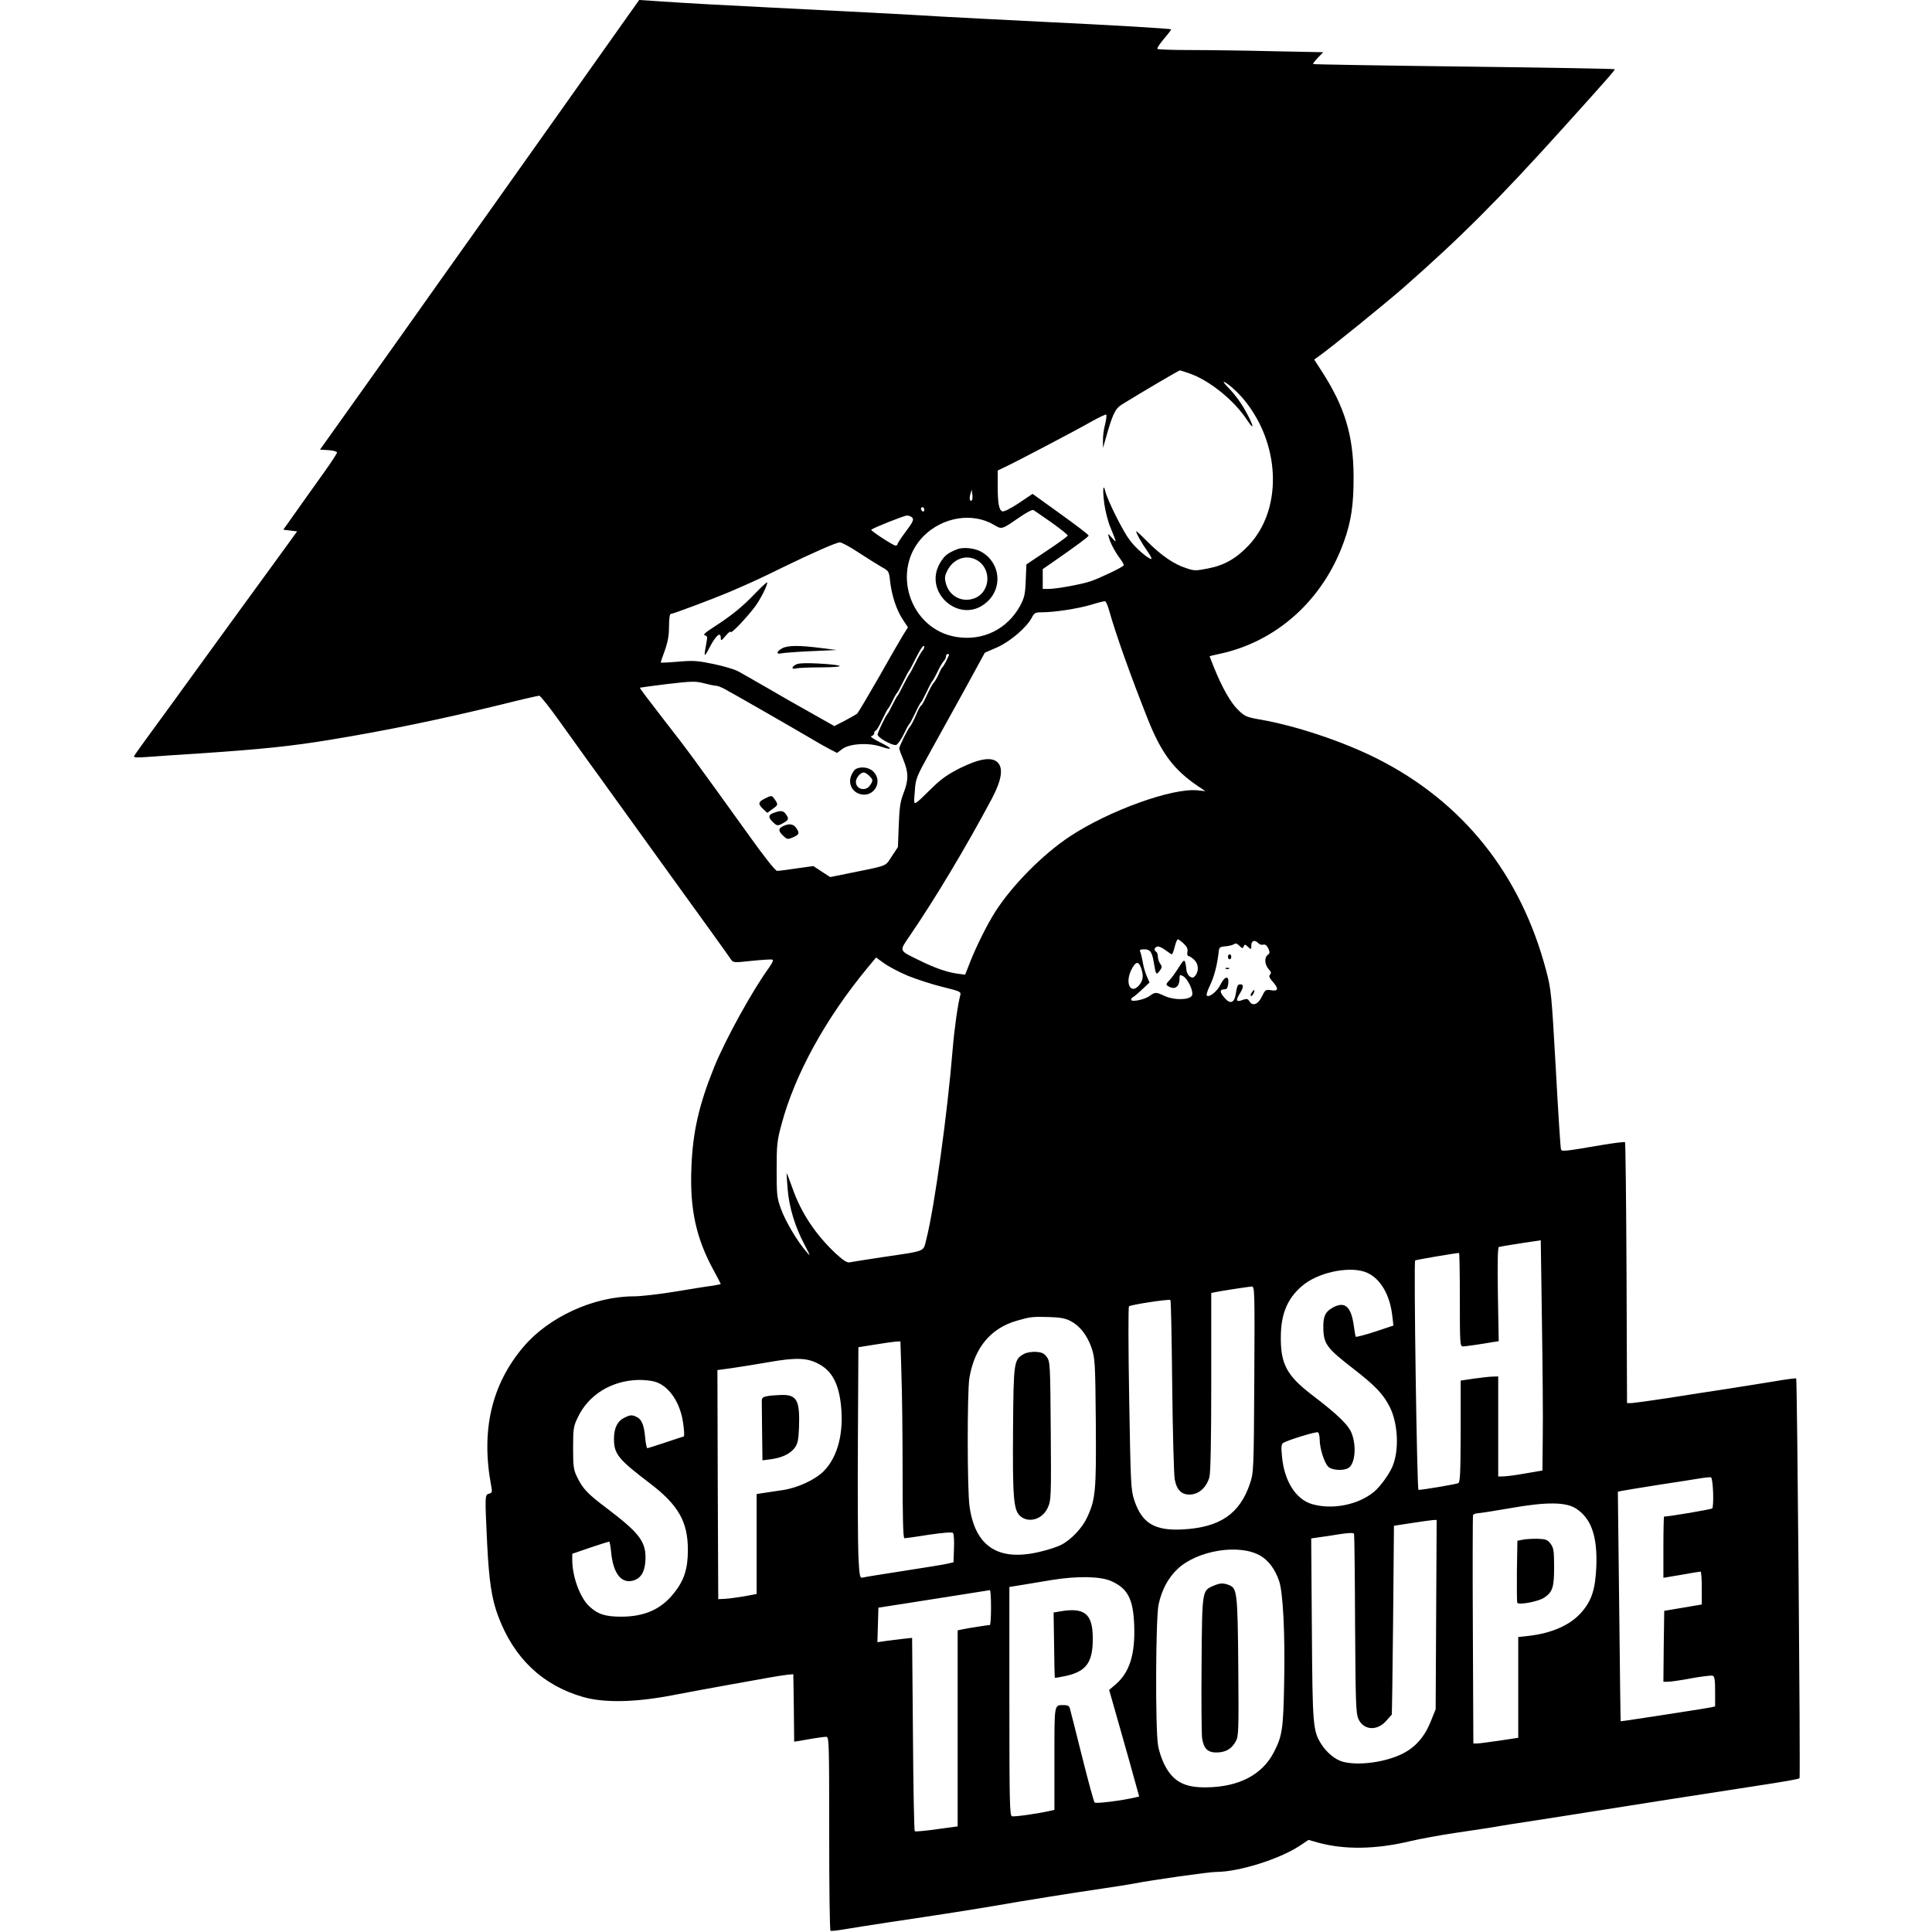 <svg version="1" xmlns="http://www.w3.org/2000/svg" width="1544" height="1544" viewBox="0 0 1158 1158"><path d="M373.8 13.1c-5.1 7.2-11.1 15.7-13.3 18.8-2.2 3.1-9.8 13.9-17 24-7.1 10.1-14.2 20-15.6 22-3.2 4.5-29.1 41.1-33.4 47.1-8.8 12.4-25.2 35.4-30.2 42.5-8.1 11.5-42.3 59.7-58.6 82.5l-13.9 19.5 5.1.3c2.8.2 5.1.8 5.1 1.4 0 .6-3.4 5.8-7.6 11.7-4.2 5.8-11.4 16-16.1 22.6l-8.5 12 4.2.5 4.1.5-13.8 19c-7.6 10.5-15 20.6-16.4 22.5-1.4 1.9-11.7 16.1-22.9 31.5-20.3 28-27.6 38.1-38.1 52.4-3 4.2-5.9 8.2-6.4 9-.7 1.2.7 1.3 8.1.8 4.9-.4 19.5-1.4 32.4-2.2 35.4-2.4 53.3-4.2 77-8.1 34-5.6 66.1-12.2 103.7-21.4 11.1-2.8 20.8-5 21.5-5 .7 0 6.5 7.3 12.8 16.2 6.3 8.8 14.2 19.8 17.5 24.4 3.3 4.5 7.9 10.8 10.2 14.1 2.3 3.2 19.6 27.2 38.5 53.4 18.9 26.1 35 48.5 35.8 49.8 1.5 2.2 1.6 2.2 12.7 1 6.1-.6 11.6-1 12.3-.7.7.2-.1 2-2 4.7-10.1 13.9-26.1 42.9-32.9 59.6-9.2 22.8-12.9 39-13.7 60.5-1 25 2.9 42.5 13.6 61.9 2.2 4.1 4 7.5 4 7.7 0 .1-2.1.6-4.7 1-2.7.3-12.6 1.9-22.2 3.5s-21 2.9-25.2 2.9c-23.9 0-50.9 12.3-66.1 30.2-19.3 22.7-25.7 50.5-19.3 83.9.6 3.1.4 3.7-1.4 4.2-2.5.6-2.5 1-1.1 30.2 1.1 22 2.7 32.9 6.6 43.2 9.4 25.2 26.6 41.5 51.1 48.5 12.4 3.5 30.8 3.2 52.8-1 9.4-1.8 24.4-4.6 33.5-6.2 9.1-1.6 20.1-3.6 24.5-4.4 4.4-.8 9.6-1.6 11.5-1.8l3.5-.3.3 20.2.2 20.2 2.8-.4c1.5-.3 5.4-.9 8.6-1.5 3.3-.5 6.8-1 7.8-1 1.7 0 1.8 2.6 1.8 57.9 0 31.9.3 58.2.8 58.4.4.2 4.1-.2 8.2-.9s16.7-2.7 28-4.4c29-4.3 50.7-7.7 64-10 15.4-2.7 45.3-7.5 62.5-10 7.7-1.1 16.3-2.5 19-3 11.1-2.2 45.2-7 49.4-7 13.6 0 38-7.7 50-15.6l5.4-3.6 5.6 1.6c16 4.4 34.8 4.1 55.6-.9 5.5-1.3 17.9-3.6 27.5-5 9.6-1.4 20-3 23-3.5 3-.6 14.1-2.3 24.5-3.9 10.5-1.6 29.4-4.6 42-6.6 25.7-4.1 57.3-9 86.5-13.5 22.3-3.4 28.9-4.6 29.6-5.2.6-.7-1.4-238.9-2-239.6-.3-.2-6 .5-12.8 1.7-6.8 1.1-19.7 3.2-28.8 4.6-9.1 1.4-25 3.8-35.5 5.5-10.4 1.6-20.2 2.9-21.6 3h-2.7l-.3-77.9c-.2-42.9-.6-78.2-.9-78.5-.3-.3-6.9.5-14.5 1.8-22.1 3.8-23.5 3.9-23.9 2.4-.3-.7-1.7-22.5-3.1-48.3-2.5-44.6-2.8-47.6-5.7-58.5-15.2-57.9-50-101.5-101.8-127.5-20.2-10.1-47.7-19.3-69-23.1-8.8-1.5-9.8-1.9-13.8-5.8-4.4-4.1-9.7-13.4-14.6-25.6-1.4-3.5-2.6-6.5-2.6-6.6 0-.1 2.5-.8 5.6-1.4 34.4-7.2 62.4-32.3 74.9-67.3 4.4-12.3 5.9-22.3 5.8-39.7-.2-24.2-5.3-41.2-19.1-62.5l-4.5-7 2.8-2c7.4-5.2 40.2-31.9 50.5-40.9 34.2-30 57.4-53.2 95.9-95.9 27.8-30.8 31.3-34.9 30.9-35.2-.2-.3-40.9-1-90.4-1.6-49.4-.6-90.1-1.3-90.3-1.5-.3-.2 1-1.9 2.8-3.8l3.2-3.3-30.2-.6c-16.6-.4-38.9-.7-49.4-.7s-19.5-.3-19.8-.7c-.4-.3 1.4-3 3.9-6 2.6-3 4.5-5.5 4.3-5.7-.6-.5-34.7-2.5-78.4-4.6-22.5-1.1-48.6-2.5-58-3-19.5-1.2-59.3-3.3-104-5.5-28.4-1.4-50.6-2.6-70.7-4l-7.7-.5-9.3 13.1zm339.9 211c11.9 4.4 26.2 16.1 33.8 27.7 3.8 5.7 4.3 4.7.9-2-3.6-7.1-7.3-12.4-12.3-17.6-2.4-2.4-3.3-3.8-2.1-3.2 3.6 1.9 10.1 8.2 14 13.6 19.7 26.6 20 63.3.6 84.1-7.4 7.9-14.6 12.1-24.4 14-7.5 1.5-8.4 1.5-13.3-.2-7.3-2.3-14.9-7.6-23.1-15.8-3.7-3.8-6.8-6.6-6.8-6.3 0 1.3 3.3 7.1 6.6 11.8 1.9 2.7 3 4.8 2.5 4.8-1.9 0-9.3-6.3-13-11.3-4.1-5.4-13.2-23.6-14.6-29.2-1.3-5.3-1.7-.7-.6 7.5.6 4.3 2.2 10.7 3.7 14.2 3.8 9.3 3.9 9.6 1 6.3-2.6-2.9-2.7-2.9-2-.5.9 3.5 3.8 8.9 6.8 12.9 1.4 1.9 2.4 3.7 2.1 4-.6 1.1-14.7 7.8-19.8 9.5-5.7 1.9-20.6 4.6-25.3 4.6H625v-11.9l5.5-3.8c14.7-10.2 22-15.6 22-16.3 0-.5-7.6-6.3-16.8-12.9L618.9 296l-8.3 5.6c-5 3.3-8.9 5.2-9.8 4.9-2.1-.8-2.8-4.9-2.8-15.6V282l3.8-1.8c6.7-3.1 42.9-22.1 51.8-27.2 4.8-2.7 9-4.7 9.4-4.5.4.2.1 2.8-.6 5.7-.8 2.9-1.4 7.3-1.3 9.8v4.5l1.3-4.5c4.4-15.7 5.9-19 10.1-21.6 13-8 34.1-20.4 34.7-20.4.4 0 3.3 1 6.5 2.1zm-131.1 75.7c-1.2 1.2-1.8-.8-1-3.5l.8-2.8.4 2.8c.2 1.6.1 3.1-.2 3.5zm-28.6 5.8c0 .8-.4 1.2-1 .9-.5-.3-1-1-1-1.6 0-.5.5-.9 1-.9.6 0 1 .7 1 1.6zm76.3 7.6c5.3 3.8 9.7 7.3 9.7 7.8 0 .4-5.6 4.5-12.4 9l-12.4 8.3-.4 9.6c-.3 8.3-.8 10.3-3.3 15.1-7.7 14.1-22.3 21.3-38.1 18.8-28.2-4.4-39.9-40.4-19.7-60.6 11.4-11.3 29.1-14.2 41.9-6.7 5 2.9 4.5 3.1 15.4-4.4 4-2.8 7.8-4.8 8.4-4.4.6.4 5.5 3.7 10.9 7.5zm-83.4-2.8c.9 1.1.1 2.8-3.9 8.1-2.7 3.6-5 7-5 7.6 0 .5-.6.9-1.3.9-1.3 0-15.1-9-14.5-9.5 1.2-1.1 19.7-8.5 21.4-8.5 1.2 0 2.7.6 3.3 1.4zm-32.1 20.9c5.4 3.5 11.6 7.4 13.9 8.7 4 2.2 4.2 2.5 4.8 8.4 1 8.6 3.9 17.4 7.6 22.9l3.1 4.7-3 4.8c-1.6 2.6-8.2 14-14.6 25.4-6.5 11.3-12.3 21.1-12.9 21.6-.7.5-4 2.4-7.4 4.2l-6.2 3.2-13.8-7.8c-7.6-4.2-19.6-11.1-26.8-15.3-7.1-4.1-14.8-8.5-17-9.7-2.2-1.2-8.9-3.2-14.8-4.4-9.6-2-12.1-2.2-21.3-1.4-5.7.5-10.4.7-10.4.5 0-.2 1.1-3.5 2.5-7.3 1.8-5 2.5-8.9 2.5-14.4 0-4.2.4-7.4 1-7.4 1.4 0 25.8-9.2 35.5-13.3 13.6-5.9 17.6-7.7 31-14.3 18-8.8 32.6-15.2 34.8-15.3 1.1-.1 6.2 2.7 11.5 6.2zm149.9 34.3c4 14.3 13 39.6 23.3 65.5 8.1 20.4 15.6 30.3 29.9 40l4.6 3.1-4.8-.5c-15.1-1.5-52.9 12.1-76.4 27.6-16.2 10.7-34.6 29.3-44.7 45.1-4.9 7.6-11.6 21.2-15.2 30.4l-2.9 7.4-4.6-.6c-6.1-.8-13.6-3.4-22.9-8-12.6-6.2-12.2-5.1-5.3-15.3 15.1-22.1 33.5-52.9 48.8-81.6 5.8-11 7-18.2 3.5-21.7s-10.8-2.4-22.6 3.4c-7.5 3.8-11.3 6.5-17.1 12.2-11.6 11.3-10.7 11.2-10 1.9.5-7.8.7-8.4 9.9-25 5.2-9.4 14.5-26.3 20.8-37.6l11.3-20.7 7.4-3.2c7.8-3.5 17.7-11.9 20.8-17.9 1.4-2.7 2.1-3.1 5.8-3.1 7.8 0 21.8-2.2 29.6-4.5 4.2-1.3 8-2.3 8.5-2.1.5.1 1.5 2.4 2.3 5.2zM554 387.9c0 .5-.6 1.6-1.3 2.3-.6.7-2.5 4-4.1 7.3-1.6 3.3-3.2 6.2-3.5 6.5-.3.3-1.9 3.2-3.6 6.5-1.6 3.3-3.2 6.2-3.5 6.5-.4.3-1.7 2.7-3.1 5.5-1.3 2.7-2.7 5.2-3 5.5-1 .9-5.9 11.1-5.9 12.3.1 1.9 9 6.8 11.1 6.2 1-.3 3-3.2 4.5-6.3 1.5-3.1 3-5.9 3.4-6.2.4-.3 1.9-3.2 3.5-6.5 1.5-3.3 3.1-6.2 3.5-6.5.4-.3 1.9-3.2 3.5-6.5 1.5-3.3 3.1-6.2 3.5-6.5.3-.3 1.7-2.8 3-5.5 1.3-2.8 3-5.6 3.7-6.3.7-.7 1.3-2 1.3-2.8 0-.8.5-1.4 1.1-1.4.6 0 .9.3.7.7-.2.5-1 2.1-1.8 3.8-.8 1.6-1.8 3.2-2.2 3.5-.4.3-1.4 2.2-2.2 4.2-.9 2-2.2 4.2-2.9 5-.8.7-2.6 4.1-4.2 7.6-1.5 3.4-3.1 6.2-3.5 6.2-.3 0-1.7 2.5-2.9 5.5-1.3 3.1-2.9 6.1-3.5 6.8-1.4 1.4-6.6 12-6.6 13.3 0 .5 1.1 3.6 2.5 6.9 3.1 7.6 3.1 12.1.1 19.8-2 5.1-2.5 8.6-2.9 19.3l-.5 13.1-3.7 5.6c-4.2 6.3-1.4 5.2-27.5 10.5l-9.4 1.9-5.1-3.3-5-3.3-10 1.4c-5.5.8-10.8 1.5-11.7 1.5-1 0-7.4-8-16.9-21.3-32.9-45.8-37.3-51.8-51.3-69.7-7.9-10.2-14.3-18.6-14.1-18.8.1-.1 7.5-1.1 16.4-2.2 14.7-1.7 16.8-1.8 21.9-.5 3.1.8 6.3 1.5 7.2 1.5.9 0 3.1.8 5 1.8 5.1 2.7 38.4 21.8 52 29.8 3.6 2.2 8.6 5 11.1 6.3l4.6 2.4 3.2-2.4c4.3-3.2 15.6-3.9 23.1-1.4 7.5 2.5 7.2 1.2-.6-2.6-4.1-2.1-6.1-3.5-5.1-3.7.9-.2 1.7-1 1.7-1.8s.4-1.4.8-1.4c.5 0 2.2-2.8 3.8-6.3 1.6-3.4 3.2-6.4 3.5-6.7.4-.3 1.7-2.5 2.9-5s2.5-4.7 2.9-5c.3-.3 1.9-3.2 3.5-6.5s3.2-6.2 3.5-6.5c.3-.3 1.9-3.2 3.5-6.5 3.5-7 5.6-9.9 5.6-7.6zm155.5 177.7c1.9 1.8 2.6 3.2 2.2 5-.2 1.3 0 2.4.6 2.4s2.1 1 3.4 2.2c2.6 2.4 3 6.5.9 9.4-1.2 1.5-1.8 1.7-3.3.8-1-.6-1.9-2.2-2.1-3.5-.9-7.6-1.1-7.7-4.7-2-1.9 3-4.4 6.5-5.7 7.8-1.9 2-2 2.5-.8 3.3 4.1 2.6 7 .6 7-4.6 0-2.2.2-2.3 2-1.4 3.1 1.7 6.7 9.6 5.4 11.8-1.7 2.6-10.3 2.8-16 .3-5.7-2.6-5.9-2.6-9.4-.1-3.1 2.2-11 3.8-11 2.2 0-.6.4-1.2.9-1.4.5-.2 3-2.2 5.5-4.6l4.6-4.3-1.6-3.7c-.9-2-2-5.7-2.4-8.2-.4-2.5-1.1-5.3-1.5-6.3-.6-1.4-.2-1.7 2.4-1.7 3.4 0 4.6 1.5 5.6 7.5 1.3 7.9 1.5 8.1 3.5 5.5 1.6-2.1 1.6-2.7.4-4.4-.8-1.1-1.4-3-1.4-4.3 0-1.2-.4-2.5-1-2.8-1.5-.9-1.2-2.5.5-3.1.8-.4 3.1.6 4.9 2 1.9 1.4 3.7 2.6 4 2.6.3 0 1.1-2 1.7-4.5.6-2.5 1.5-4.5 1.9-4.5.4 0 1.9 1.1 3.5 2.6zm44.7-.3c.7.8 2 1.2 3 .9 1.2-.3 2.1.5 3 2.3 1 2.3 1 2.9-.4 3.9-2.1 1.6-1.8 5.9.7 8.6 1.4 1.5 1.6 2.3.7 3.2-.8.8-.4 2 1.9 4.5 3.5 4 3 5.6-1.4 4.8-3-.5-3.4-.2-5.3 3.7-2.3 4.9-5.6 6.1-7.5 3-1-1.6-1.6-1.7-4-.9-3.8 1.5-4.4.5-2-3.4 2.5-4 2.7-5.9.6-5.9-1.7 0-2 .7-2.9 6.2-.9 5.1-3.4 5.8-6.8 1.7-2.9-3.4-2.8-4.9.1-4.9 1.4 0 2-.9 2.3-3.5.6-5-2.1-4.6-4.7.7-2 4.1-6.8 7.9-8.2 6.5-.4-.4.5-3.1 1.9-6 2.5-5.1 4.4-12.5 5.2-19.7.3-3.3.6-3.5 4.2-3.8 2.1-.2 4.4-.8 5.1-1.3.8-.7 1.8-.4 3.2 1 1.7 1.7 2 1.7 2.5.4.6-1.4.9-1.4 2.6.2 1.9 1.8 2 1.7 2-.8 0-3 2.1-3.6 4.2-1.4zM544 584.8c5.2 2.1 14.6 5.2 20.8 6.7 10.5 2.6 11.3 2.9 10.8 4.9-1.5 5.5-3.6 20.4-4.6 32.6-3.1 38.2-10.9 94.5-15.7 113.5-2.1 8.1.5 7-26.3 11-9.6 1.4-18.5 2.9-19.6 3.1-1.6.4-3.7-.9-8.3-5.1-12.2-11.4-21-24.6-26.1-39.3-1.8-5.1-3.4-9.1-3.5-9-.1.2.2 4.5.6 9.6.9 10.9 4.4 22.5 10.1 33.2 3.8 7.3 3.8 7.4.9 4-5.2-6-12.3-17.9-15-25.4-2.4-6.6-2.6-8.3-2.6-23.6 0-14.9.3-17.5 2.9-27 8-30.1 26.6-63.8 51.8-94.2l4.9-5.9 4.7 3.4c2.6 1.9 9 5.3 14.2 7.5zm139.9-4.7c1.7 4.8 1.3 7.5-1.2 10.5-5 5.7-8.5-1.2-4.7-9.1 2.6-5.3 4.4-5.7 5.9-1.4zm240.8 280.8l-.2 20.5-10 1.7c-5.5 1-11.5 1.8-13.2 1.8l-3.3.1v-60l-3.2.1c-1.8 0-6.9.6-11.3 1.2l-8 1.2v30.3c-.1 25.7-.3 30.5-1.5 31.2-1.3.6-21.1 4-23.8 4-.9 0-2.9-136.6-2-137.5.3-.4 24.6-4.5 26.3-4.5.3 0 .5 12.6.5 28 0 26 .1 28 1.8 28 1.6 0 10-1.2 18.1-2.6l3.4-.5-.5-28.1c-.3-19.3-.1-28.1.6-28.4.6-.2 6.5-1.2 13.1-2.2l12-1.8.7 48.6c.4 26.7.7 57.7.5 68.9zm-105.2-98c8 3.6 13.6 13.3 15 25.7l.7 5.9-11.1 3.7c-6.1 2-11.3 3.3-11.5 3-.2-.4-.7-3.2-1.1-6.2-1.6-11.8-5.3-15.2-12.4-11.4-5 2.7-6.2 5.6-5.9 13.6.4 8.5 2.5 11.2 17.6 22.9 13.7 10.6 18.4 15.6 22.3 23.4 4.9 10 5.6 25.9 1.5 35.5-2 4.7-7.4 12.2-11.1 15.2-9.4 7.8-25.1 10.9-37.2 7.3-9.7-2.9-16.6-13.9-17.9-28.6-.6-5.5-.4-7.3.7-8 2.8-1.8 19.9-7 20.9-6.4.5.3 1 2.3 1 4.4 0 5.1 2.7 13.8 5.1 16.2 2.1 2.1 8.7 2.6 11.9.9 4-2.1 5.2-12.2 2.4-20.3-1.8-5.3-8-11.4-24.4-23.9-14.8-11.4-18.5-18.4-18.3-34.8.1-14.3 4.5-23.9 14.2-31.4 10.1-7.6 28.4-10.9 37.6-6.7zm-67.7 63.8c-.3 54.7-.4 55.9-2.6 62.5-6.1 18.2-18 26.3-40.3 27.5-16.9.9-24.5-3.7-29.1-17.7-2-6.1-2.1-9.7-3-60.9-.5-29.9-.6-54.7-.1-55.1 1-1 24.1-4.5 24.8-3.8.4.3.8 23.5 1.1 51.4.3 28 1 53.3 1.5 56.1 1.3 6.9 4.6 9.7 10.4 9 4.8-.7 8.9-4.7 10.4-10.4.7-2.4 1.1-22.7 1.1-57V775l2.3-.5c2.7-.6 19.5-3.2 22-3.4 1.7-.1 1.8 2.5 1.5 55.6zm-110.1-34.9c5.6 2.9 9.9 8.5 12.6 16.2 2 6.2 2.2 8.5 2.5 44.4.3 41.2-.1 46.3-5.3 57.3-2.8 6.1-9.6 13.3-15.4 16.2-2.2 1.2-8 3.1-12.8 4.2-24.9 6-38.9-3.1-42.2-27.4-1.4-10-1.4-68.2-.1-76.6 3-18.2 12.7-30 28.5-34.5 7.9-2.3 9.4-2.5 19-2.2 6.9.2 9.9.7 13.2 2.4zm-101.4 31.9c.4 10.8.7 37.3.7 59 0 27.4.3 39.3 1.1 39.3.6 0 7.2-.9 14.6-2.1 8.2-1.2 13.9-1.7 14.5-1.1.5.5.8 4.6.6 9.2l-.3 8.4-3 .7c-1.6.5-13.6 2.4-26.5 4.4-12.9 2-24.2 3.8-25.1 4.1-1.5.4-1.8-1.1-2.4-12.8-.3-7.3-.5-38.5-.3-69.3l.3-56 10-1.6c5.5-.9 11.2-1.7 12.6-1.8l2.6-.1.6 19.7zm-48.9-5.8c7.3 4.1 11.2 11.5 12.6 23.8 1.9 17-1.8 31.4-10.2 40-5.1 5.2-15.7 10.1-24.5 11.4-3.8.6-8.8 1.3-11.3 1.7l-4.5.7v59.9l-7.5 1.4c-4.1.7-9.3 1.4-11.5 1.5l-4 .2-.3-68.6-.2-68.7 8.7-1.2c4.9-.7 14.9-2.3 22.3-3.6 16.6-2.9 23.3-2.6 30.4 1.5zm-99.1 10.2c7.7 2.1 14.2 10.6 16.6 21.7 1 4.8 1.5 11.2.9 11.2-.2 0-5 1.6-10.7 3.5-5.7 1.9-10.7 3.5-11.1 3.5-.4 0-1-2.9-1.3-6.3-.7-8-2.2-11.3-5.7-12.7-2.3-1-3.5-.9-6.5.6-4.4 2.1-6.5 6.2-6.5 12.9 0 9 2.6 12.2 21.7 26.7 16.9 12.9 22.6 22.9 22.6 39.8 0 11.2-2.2 18.2-8.3 25.8-7.6 9.7-17.6 14.2-31.7 14.2-9.6 0-14.1-1.5-19.2-6.3-5.5-5.2-10.1-17.8-10.1-27.6v-3.8l10.8-3.7c5.9-2 11-3.6 11.3-3.6.3 0 .9 2.9 1.2 6.4 1.2 12.3 5.8 18.6 12.6 17.1 4.9-1.1 7.4-4.8 7.9-11.5.8-11.6-2.9-16.7-23.4-32.2-11.3-8.5-14.1-11.5-17.5-18.5-2.1-4.3-2.4-6.2-2.4-17.3 0-11.4.2-13 2.7-18.2 6.4-13.8 20.4-22.4 36.8-22.7 3 0 7.2.4 9.3 1zm634.5 66.4c.2 4.8-.1 9.2-.5 9.6-.6.6-25.9 4.9-28.9 4.9-.2 0-.4 8.3-.4 18.3v18.4l10.8-1.8c5.9-1.1 11-1.9 11.5-1.9.4 0 .7 4.4.7 9.8v9.9l-11.2 1.9-11.3 1.9-.3 21.2-.2 21.3h2.8c1.5 0 7.9-.9 14.1-2.1 6.2-1.1 11.9-1.8 12.7-1.5 1.1.4 1.4 2.7 1.4 9.5v8.9l-2.7.6c-1.6.3-10.2 1.7-19.3 3.1-9.1 1.4-20.5 3.2-25.5 3.9-4.9.8-9.1 1.3-9.1 1.3-.1-.1-.5-31.1-.9-68.9l-.8-68.7 2.4-.5c1.3-.3 11.2-1.9 21.9-3.6 10.7-1.6 22-3.4 25-3.9s6-.8 6.5-.6c.6.1 1.1 4.1 1.3 9zm-82 9.8c9 5.9 12.7 16.6 12 34.7-.6 13.7-2.8 20.4-8.9 27.4-6.7 7.6-17.6 12.5-31.6 14.1l-6.3.7v60.4l-11.3 1.7c-6.2.9-12.2 1.7-13.4 1.7h-2.2l-.3-67.8c-.2-37.2-.1-68.3.1-69 .2-.6 1.5-1.2 3-1.2 1.4-.1 10-1.4 19.1-3 21.9-3.9 33.7-3.8 39.8.3zm-84 63.4l-.3 56.8-2.9 7.2c-3.6 9.1-9.1 15.5-16.9 19.4-10.3 5.2-26.7 7.4-36 4.8-4.4-1.2-9.7-5.6-12.8-10.6-5-8-5.2-11.1-5.6-69l-.4-54.2 4.8-.7c2.6-.3 8.3-1.2 12.6-1.9 5.7-.8 8-.9 8.3-.1.2.6.5 24.9.6 54.1.3 47.4.5 53.4 2 56.8 3.1 6.8 11.2 7.4 16.7 1.1 1.7-1.9 3.2-3.6 3.3-3.7.1-.1.5-25.6.8-56.7l.5-56.5 10.5-1.6c5.8-.9 11.5-1.7 12.8-1.8l2.3-.1-.3 56.7zm-105.3-35.2c4.8 2.8 8.7 8 11.1 14.9 2.4 6.5 3.7 31.9 3.1 60.6-.5 28.4-1.1 32.4-6.2 42.3-7 13.5-21 20.8-40.5 21-12.9.2-19.7-3.4-24.8-13.1-1.7-3.2-3.6-8.7-4.1-12.2-1.7-10.2-1.4-76 .3-84.1 1.9-8.9 5.6-15.9 11.3-21.4 11.9-11.3 37.2-15.4 49.8-8zm-89.4 15.2c9.8 4.4 13.1 10.6 13.7 26.2.7 17.6-2.7 28.4-11.1 35.7l-3.9 3.3 6.2 21.8c3.4 12 7.5 26.4 9 32l2.8 10.1-2.2.5c-7.8 1.9-23.8 3.9-24.5 3.1-.5-.5-3.9-13-7.6-27.8-3.7-14.9-7-27.8-7.3-28.8-.3-1.2-1.4-1.8-3.2-1.8-6.3 0-6-1.7-6 32v30.8l-2.2.5c-7.9 1.8-22 3.8-23.3 3.3-1.3-.5-1.5-8.7-1.5-69v-68.4l6.8-1.1c3.7-.6 12.1-2 18.7-3.1 15.5-2.5 29.2-2.2 35.6.7zM594 963.5c0 5.8-.3 10.5-.7 10.5-1.1 0-13.2 1.9-16.5 2.6l-2.8.6v117.5l-12.6 1.7c-6.9 1-12.8 1.5-13.1 1.2-.4-.4-.9-26.6-1.1-58.2l-.5-57.7-5.6.6c-3.1.4-7.8.9-10.4 1.3l-4.8.7.3-10.4.3-10.3 18-2.8c9.9-1.6 24.8-3.9 33-5.2 8.3-1.3 15.3-2.4 15.8-2.5.4-.1.7 4.6.7 10.4z"/><path d="M573.5 329.3c-5.7 2.3-7.4 3.7-10.1 8.2-10.3 17.7 12 37 27.6 23.8 10.2-8.5 8.8-23.8-2.7-30.5-3.9-2.3-11.1-3.1-14.8-1.5zm11.6 6.2c9.7 5.1 8.7 19.9-1.6 23.3-7.2 2.4-14.5-1.6-16.5-8.9-.9-3.3-.8-4.6.7-7.7 3.5-7.1 11-10 17.4-6.7zM452.5 355.8c-7.5 7.9-13.8 13-24.9 20.2-4.9 3.1-6.4 4.6-5.2 4.8 1.5.3 1.7 1 1.1 4-1.8 9.6-1.6 9.8 1.9 3.1 3.7-7.1 6.6-9.5 6.6-5.6.1 2 .3 1.9 3-1.3 1.6-1.9 3-2.9 3-2.2 0 1.5 10-9 14.9-15.7 3.3-4.6 7.4-12.9 6.9-14-.2-.3-3.4 2.7-7.3 6.7zM468.8 388.6c-3.4 1.8-3.7 3.8-.5 3 1.3-.3 9.2-.9 17.7-1.3l15.5-.7-9.5-1.2c-13-1.7-20-1.6-23.2.2zM477.3 398.2c-1.3.6-2.3 1.5-2.3 2.1 0 .5 1 .7 2.3.3 1.2-.3 8.1-.6 15.2-.6 15.2-.1 14.1-1.4-2-2.3-7.2-.4-11.8-.2-13.2.5zM512.8 461c-.9.6-2.2 2.6-2.8 4.4-1.5 4.5.7 8.9 5 10.4 8.3 2.9 14.7-7.1 8.5-13.3-2.5-2.6-7.5-3.3-10.7-1.5zm8.2 4c2.4 2.4 2.4 2.9.4 5.8-2.6 3.8-8.4 2.3-8.4-2.2 0-2.3 2.7-5.6 4.7-5.6.7 0 2.2.9 3.3 2zM458.3 478.7c-3.9 2-4.1 3.2-.9 6.2l2.5 2.3 3-2.2c3.6-2.5 3.6-2.8 1.5-5.8-1.8-2.6-1.9-2.6-6.1-.5zM463.8 487.2c-3.4 1.2-3.5 2.8-.4 5.7 2.1 2 2.7 2.1 4.8 1.1 4.5-2.4 4.9-3 3.1-5.6-1.6-2.6-3.2-2.8-7.5-1.2zM469.3 495.2c-2.9 1.4-2.9 2.9.2 5.8 2.2 2.1 2.7 2.2 5.5 1 4-1.7 4.4-2.5 2.4-5.5-1.7-2.7-4.4-3.1-8.1-1.3zM736 573.5c0 .8.5 1.5 1 1.5.6 0 1-.7 1-1.5s-.4-1.5-1-1.5c-.5 0-1 .7-1 1.5zM734.8 580.7c.7.3 1.6.2 1.9-.1.4-.3-.2-.6-1.3-.5-1.1 0-1.4.3-.6.6zM750.2 595c-.7 1.1-.8 2-.3 2 .9 0 2.4-3 1.8-3.6-.1-.2-.8.6-1.5 1.6zM613.8 811.5c-6.1 3.4-6.3 4.4-6.6 45-.3 41.4.3 48.7 4.3 52.2 5.2 4.5 13.5 1.9 16.6-5.2 1.9-4.3 2-6.3 1.7-45.9-.3-40.3-.4-41.5-2.4-44.3-1.7-2.2-3-2.8-6.5-3-2.5-.2-5.6.4-7.1 1.2zM459.5 836.9c-2.6.5-3 1.1-2.9 3.9 0 1.7.1 10.2.2 18.8l.2 15.7 5.3-.7c6.5-.9 11.5-3.3 14.1-6.9 1.7-2.3 2.2-4.7 2.5-11.8.6-16.6-1.2-20-10.6-19.8-3.2.1-7.1.4-8.8.8zM912.5 922.9l-3 .6-.3 18c-.1 9.9 0 18.5.2 19.1.6 1.6 12.4-.6 16-2.9 5.2-3.4 6.1-6.2 6.1-18.3 0-9.9-.3-11.6-2.1-14.1-1.9-2.5-2.8-2.8-8-3-3.2 0-7.2.2-8.9.6zM727.3 950.5c-6.8 2.9-6.8 2.5-7.1 47-.2 22 0 41.9.3 44.2.9 6.4 3.4 8.8 8.9 8.7 5.3-.1 8.9-2.2 11.3-6.7 1.7-2.9 1.8-6.5 1.5-44.7-.4-44.9-.7-47.1-5.7-49-3.4-1.3-5.3-1.2-9.2.5zM635 965.9l-3.5.6.3 19.4c.1 10.7.3 19.6.5 19.7.1.2 3.3-.4 7.1-1.2 11.8-2.8 15.6-8.1 15.6-22.3 0-14.9-4.9-18.9-20-16.2z"/></svg>